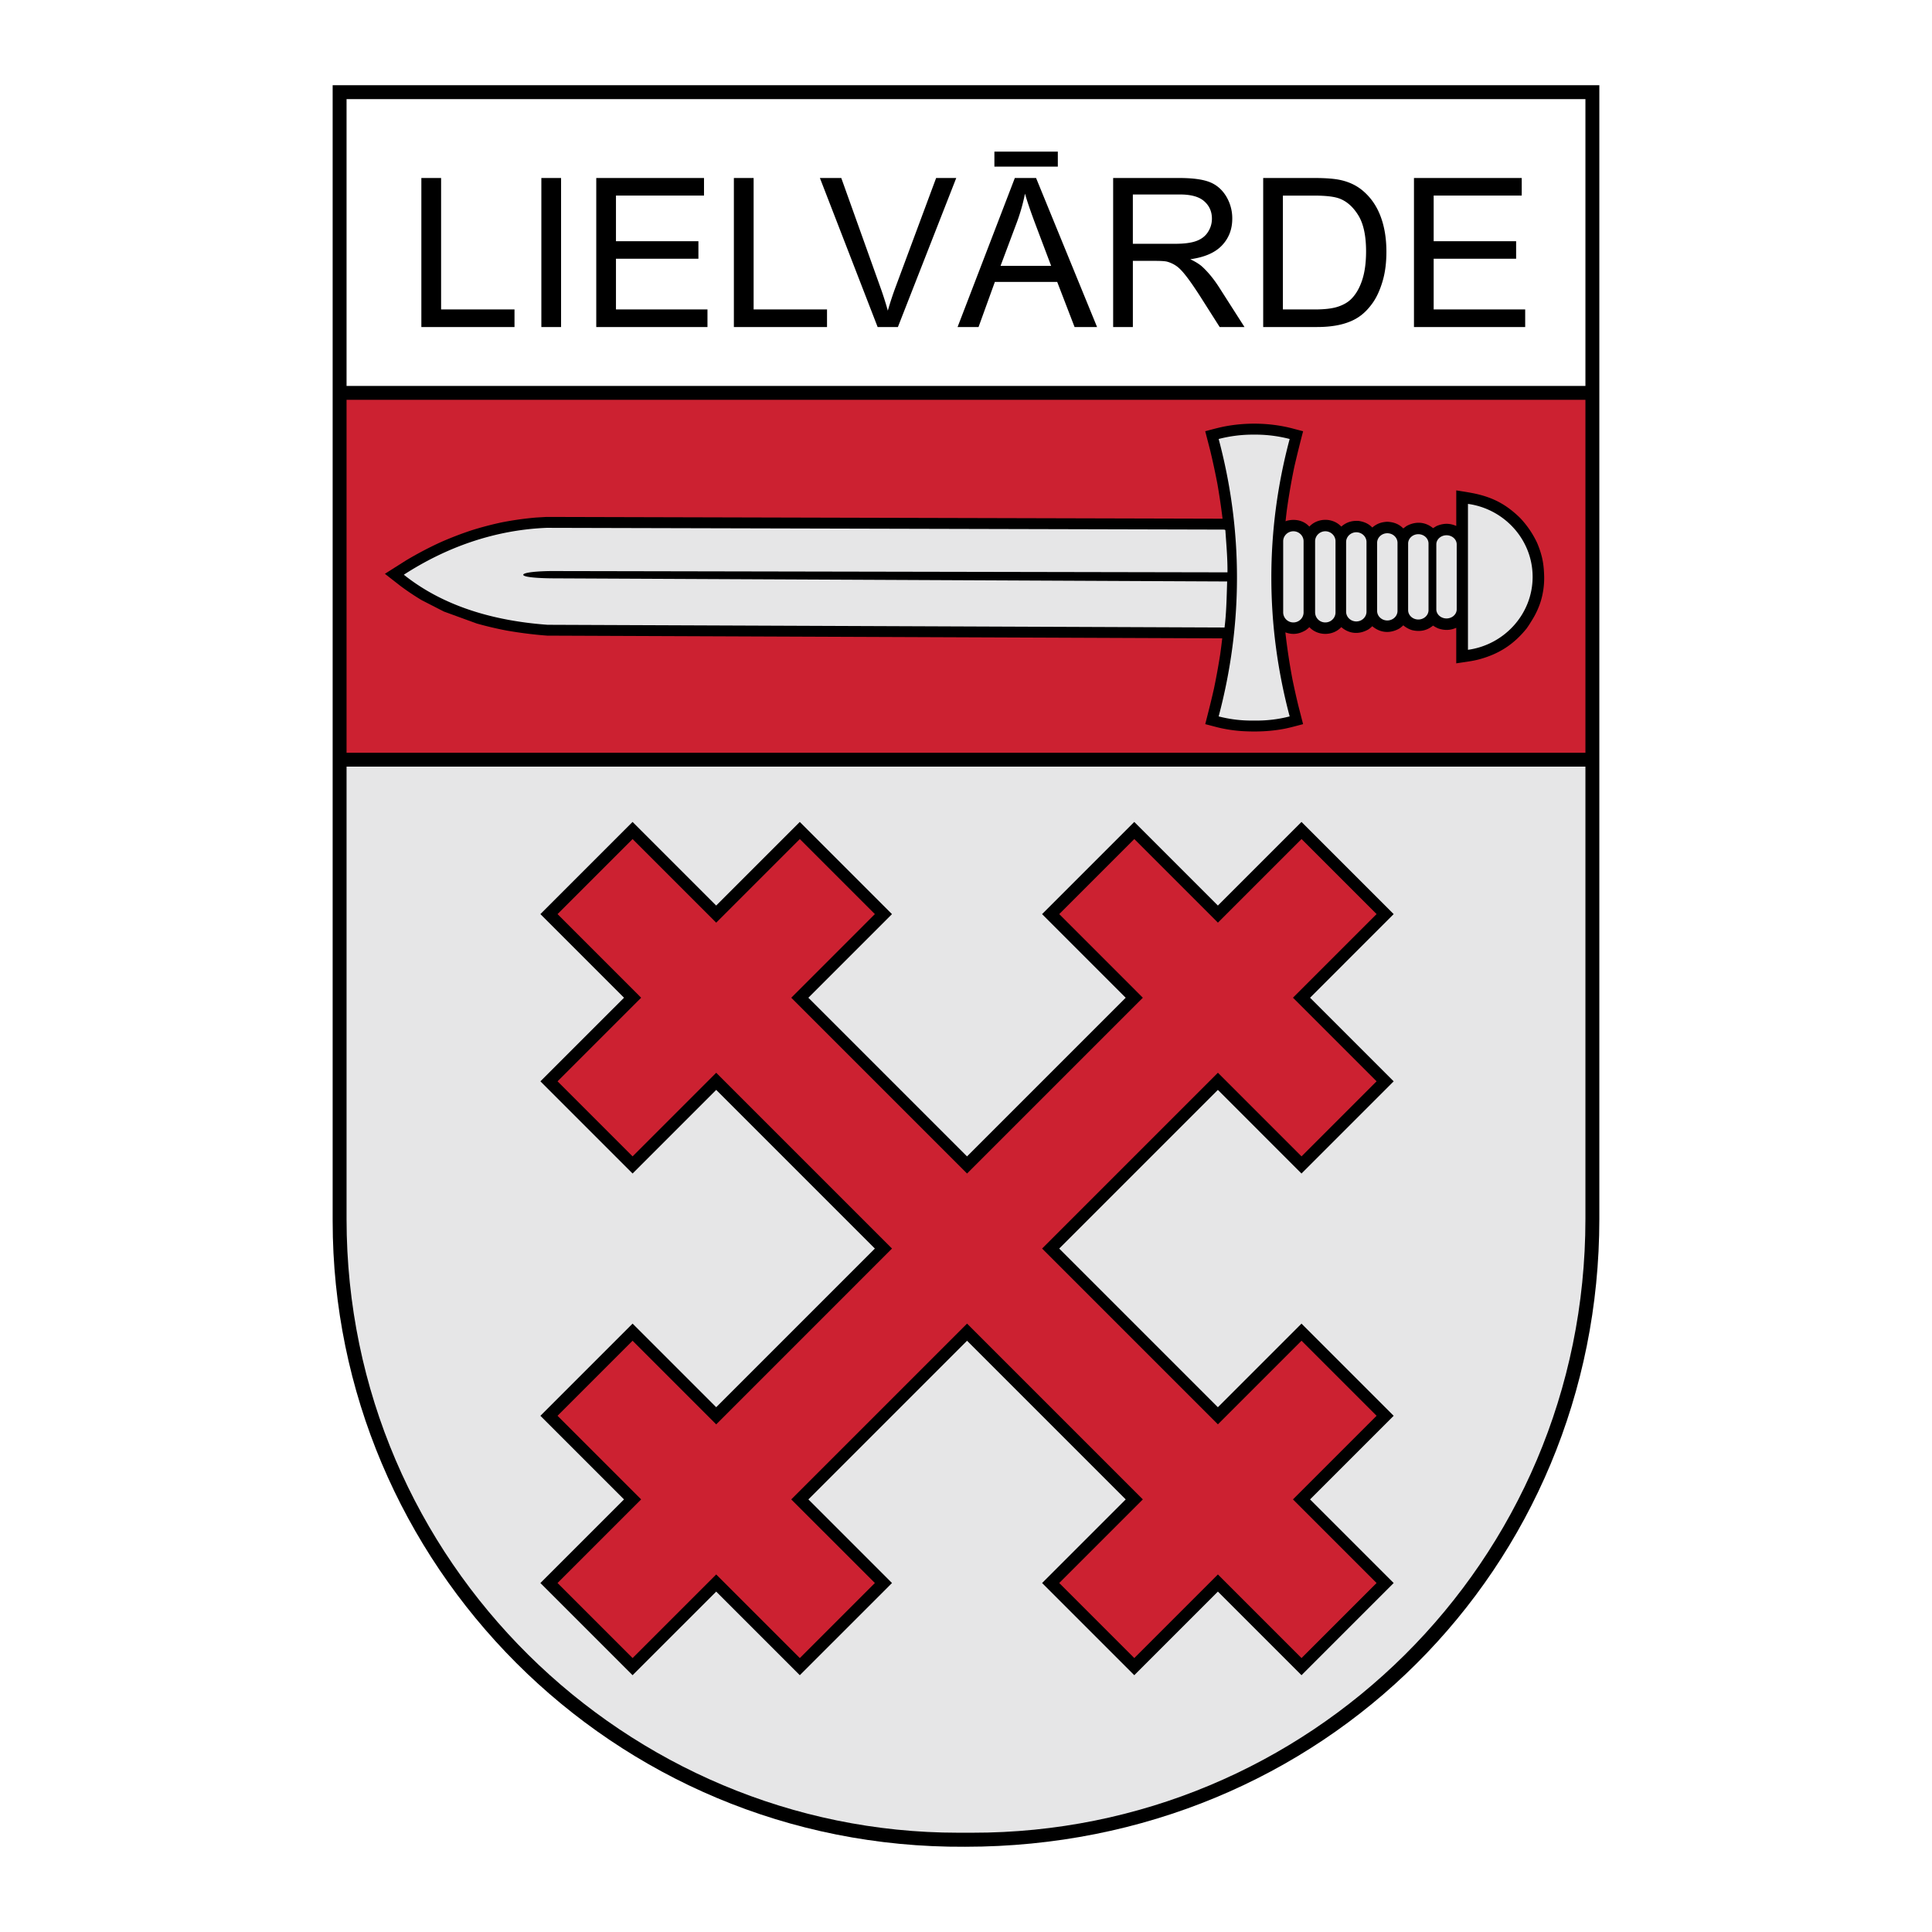 <svg xmlns="http://www.w3.org/2000/svg" width="2500" height="2500" viewBox="0 0 192.756 192.756"><g fill-rule="evenodd" clip-rule="evenodd"><path fill="#fff" d="M0 0h192.756v192.756H0V0z"/><path d="M159.566 8.504v113.113c0 34.76-27.533 62.635-63.272 62.635-35.316.221-63.105-28.34-63.105-62.42V8.504h126.377z"/><path d="M158.18 9.891V121.6l-.08 3.187-.233 3.125-.383 3.076-.531 3.028-.676 2.97-.814 2.912-.953 2.85-1.084 2.785-1.215 2.713-1.342 2.643-1.467 2.562-1.584 2.485-1.701 2.398-1.812 2.311-1.924 2.218-2.027 2.123-2.133 2.024-2.229 1.92-2.326 1.812-2.418 1.703-2.506 1.588-2.592 1.469-2.671 1.348-2.752 1.222-2.827 1.092-2.898.959-2.967.822-3.031.68-3.094.537-3.15.387-3.207.236-3.261.08-3.223-.062-3.171-.223-3.118-.379-3.065-.531-3.006-.68-2.945-.822-2.88-.963-2.811-1.1-2.74-1.23-2.663-1.359-2.585-1.481-2.501-1.599-2.415-1.717-2.324-1.826-2.231-1.934-2.134-2.035-2.032-2.133-1.927-2.229-1.819-2.318-1.707-2.402-1.591-2.487-1.472-2.562-1.349-2.635-1.222-2.705-1.091-2.769-.958-2.83-.82-2.887-.68-2.938-.535-2.988-.386-3.029-.235-3.073-.079-3.125V9.891H158.18z"/><path fill="#fff" d="M34.576 38.503h123.602V9.889l-123.602.003v28.611z"/><path d="M42.039 32.629v-14.87h1.97v13.115h7.323v1.755h-9.293zM54.011 32.629v-14.87h1.967v14.87h-1.967zM59.489 32.629v-14.87h10.75v1.755h-8.784v4.553h8.226v1.745h-8.226v5.062h9.129v1.755H59.489zM73.219 32.629v-14.87h1.97v13.115h7.323v1.755h-9.293zM87.563 32.629l-5.761-14.87h2.133l3.864 10.802c.312.865.571 1.679.779 2.434.232-.81.499-1.62.804-2.434l4.016-10.802h2.008l-5.823 14.87h-2.02zM95.537 32.629l5.713-14.87h2.119l6.086 14.87h-2.244l-1.734-4.504h-6.219l-1.629 4.504h-2.092zm4.289-6.108h5.045l-1.555-4.117c-.471-1.25-.824-2.278-1.053-3.084a18.765 18.765 0 0 1-.803 2.842l-1.634 4.359zm-.615-9.897v-1.499h6.328v1.499h-6.328zM111.059 32.629v-14.87h6.592c1.326 0 2.334.135 3.021.402.689.267 1.24.737 1.656 1.412a4.24 4.24 0 0 1 .615 2.244c0 1.056-.34 1.942-1.025 2.666-.682.724-1.736 1.184-3.164 1.381.523.25.918.495 1.188.741.574.526 1.119 1.188 1.635 1.977l2.586 4.047h-2.475l-1.967-3.095c-.576-.89-1.049-1.575-1.424-2.046-.369-.475-.703-.807-.996-.994a3.014 3.014 0 0 0-.896-.398c-.227-.045-.59-.069-1.098-.069h-2.281v6.602h-1.967zm1.966-8.306h4.23c.896 0 1.602-.093 2.107-.28.51-.187.895-.485 1.156-.894.264-.409.395-.852.395-1.333 0-.703-.252-1.281-.764-1.734-.51-.454-1.316-.679-2.422-.679h-4.703v4.92h.001zM126.029 32.629v-14.87h5.119c1.156 0 2.039.073 2.648.214.852.194 1.58.551 2.182 1.063.783.665 1.371 1.509 1.76 2.541.391 1.032.584 2.209.584 3.535 0 1.128-.131 2.129-.398 3.001-.262.873-.598 1.596-1.014 2.167-.412.571-.863 1.021-1.354 1.347-.488.329-1.08.578-1.773.748-.695.169-1.492.252-2.389.252h-5.365v.002zm1.965-1.755h3.176c.98 0 1.752-.09 2.309-.273.559-.184 1.002-.439 1.334-.772.467-.464.83-1.094 1.09-1.88.26-.79.391-1.742.391-2.867 0-1.555-.256-2.749-.764-3.583-.514-.838-1.133-1.396-1.863-1.679-.525-.204-1.379-.305-2.545-.305h-3.127v11.359h-.001zM141.072 32.629v-14.87h10.75v1.755h-8.785v4.553h8.227v1.745h-8.227v5.062h9.131v1.755h-11.096z"/><path d="M158.178 76.488v45.129c0 34.295-27.691 61.287-61.193 61.234h-1.387c-33.022 0-61.021-26.939-61.022-61.234V76.488h123.602z" fill="#e6e6e7"/><path d="M158.178 39.89V75.1H34.576V39.89h123.602z" fill="#cc2131"/><path d="M129.852 167.135l-8.342-8.342-8.342 8.342c-3.066-3.064-6.133-6.131-9.197-9.197 2.781-2.779 5.562-5.561 8.342-8.342l-15.83-15.83-15.83 15.83 8.342 8.342-.854.855-8.343 8.342-8.342-8.342-8.343 8.342-9.197-9.197 8.342-8.342-8.342-8.342 8.888-8.889.309-.309 8.343 8.342 15.83-15.83-15.83-15.83-8.343 8.344-.854-.855-8.342-8.342.854-.855 7.488-7.486-8.343-8.344.854-.854 7.487-7.488.854-.854 8.342 8.343 7.488-7.488.854-.854 8.343 8.343.854.854-8.342 8.343 15.83 15.83 15.83-15.83-8.342-8.343.309-.309 8.889-8.889c2.779 2.781 5.561 5.562 8.342 8.343l8.342-8.343 9.197 9.197-8.342 8.343 8.342 8.342-8.342 8.342-.855.855-8.342-8.344-15.83 15.83 15.83 15.83c2.781-2.779 5.561-5.561 8.342-8.342 3.066 3.066 6.133 6.131 9.197 9.197l-8.342 8.342 8.342 8.342c-3.065 3.066-6.129 6.132-9.195 9.197z"/><path d="M88.995 124.568l-17.539 17.541-8.343-8.344-7.488 7.488 8.342 8.342-8.342 8.342 7.488 7.488c2.781-2.779 5.562-5.561 8.343-8.342l8.342 8.342 7.488-7.488c-2.781-2.779-5.562-5.561-8.343-8.342l16.685-16.684.384-.385.471-.471 17.539 17.539-8.342 8.342c2.496 2.498 4.992 4.992 7.488 7.488l8.342-8.342 8.342 8.342 7.488-7.488c-2.781-2.779-5.562-5.561-8.342-8.342l8.342-8.342-7.488-7.488-8.342 8.342c-5.846-5.846-11.693-11.691-17.539-17.539l.471-.471.383-.383 16.686-16.686 8.342 8.344 7.488-7.488-8.342-8.342c2.779-2.781 5.561-5.563 8.342-8.343l-7.488-7.488c-2.779 2.781-5.561 5.562-8.342 8.342l-8.342-8.342-7.489 7.49 8.342 8.343-17.539 17.539-17.539-17.539 8.342-8.343-7.488-7.488-8.342 8.342-8.343-8.342-7.488 7.488 8.342 8.343-8.342 8.342 7.488 7.488 8.343-8.344c5.845 5.848 11.692 11.694 17.539 17.539z" fill="#cc2131"/><path d="M130.012 43.026a119.244 119.244 0 0 0-.885 3.583 66.023 66.023 0 0 0-.734 4.241c-.049.388-.092.774-.133 1.16l.131-.054c.816-.208 1.66-.048 2.244.583.834-.901 2.352-.901 3.186.001.51-.444 1.045-.604 1.719-.571.535.079 1 .268 1.373.663.455-.388.902-.548 1.5-.576.619.029 1.158.217 1.592.666l.309-.232c.887-.495 1.873-.452 2.662.204l.34-.207c.674-.291 1.299-.307 1.975-.014v-3.547c.83.133 1.584.24 2.275.416 1.502.384 2.748 1.011 4.105 2.343a9.5 9.5 0 0 1 1.688 2.479c.221.527.373.979.49 1.47.131.557.197 1.16.213 1.927a7.98 7.98 0 0 1-.371 2.525 8.236 8.236 0 0 1-.852 1.805c-.143.229-.279.461-.436.678-.018.022-.025.051-.043.073-1.361 1.714-2.879 2.617-4.75 3.132-.713.196-1.498.277-2.32.409v-3.547c-.607.264-1.158.274-1.787.066a3.052 3.052 0 0 1-.527-.287c-.617.513-1.322.638-2.098.454a2.534 2.534 0 0 1-.873-.482 2.482 2.482 0 0 1-.387.318c-.912.52-1.902.457-2.705-.229a2.556 2.556 0 0 1-.379.315c-.908.53-1.914.473-2.713-.224-.836.901-2.35.902-3.186.001-.111.12-.238.215-.371.312-.672.402-1.324.47-2.023.21.18 1.595.418 3.166.719 4.747.176.846.363 1.686.566 2.526l.484 1.885c-.582.152-1.16.315-1.75.439-1.422.286-2.889.344-4.336.256a14.368 14.368 0 0 1-2.396-.362l-1.281-.334c.305-1.188.607-2.372.875-3.568a70.8 70.8 0 0 0 .615-3.379c.076-.539.145-1.075.205-1.612l-67.357-.271a41.885 41.885 0 0 1-4.088-.516 35.99 35.99 0 0 1-2.941-.696l-3.278-1.195-2.211-1.134a25.789 25.789 0 0 1-2.077-1.388l-1.59-1.239 2.098-1.328a36.154 36.154 0 0 1 3.418-1.804 34.528 34.528 0 0 1 3.188-1.227c.95-.295 1.896-.544 2.87-.756a32.094 32.094 0 0 1 3.495-.498l1.045-.062 67.461.177-.006-.054a71.79 71.79 0 0 0-.504-3.396 72.586 72.586 0 0 0-.73-3.386l-.49-1.891c.586-.153 1.17-.317 1.762-.443 2.229-.454 4.629-.417 6.836.138l1.169.307z"/><path d="M121.979 52.837c.258 0 .283.015.283.169.094 1.371.219 2.772.203 4.097l-67.281-.129c-1.346-.002-2.986.121-2.978.374.008.252 1.663.347 2.964.353l67.263.312c-.049 1.509-.07 3.083-.26 4.593l-67.542-.271c-5.325-.387-10.367-1.821-14.341-4.995 4.164-2.694 8.972-4.464 14.25-4.678l67.439.175zm24.48-2.564c3.637.501 6.451 3.579 6.451 7.28s-2.814 6.778-6.451 7.279V50.273zm-2.141 3.13c.561 0 1.018.409 1.018.909v6.481c0 .501-.457.91-1.018.91-.559 0-1.016-.409-1.016-.91v-6.481c.001-.5.458-.909 1.016-.909zm-2.812-.106c.561 0 1.018.42 1.018.933v6.646c0 .513-.457.932-1.018.932-.559 0-1.016-.419-1.016-.932V54.23c0-.513.457-.933 1.016-.933zm-3.094-.095c.561 0 1.018.429 1.018.954v6.795c0 .524-.457.953-1.018.953-.559 0-1.016-.429-1.016-.953v-6.795c0-.525.458-.954 1.016-.954zm-3.092-.098c.559 0 1.016.439 1.016.975v6.947c0 .537-.457.975-1.016.975-.561 0-1.018-.438-1.018-.975V54.08c.001-.537.458-.976 1.018-.976zm-3.093-.099c.559 0 1.018.449 1.018.997v7.102c0 .548-.459.997-1.018.997a1.011 1.011 0 0 1-1.018-.997v-7.102c0-.548.459-.997 1.018-.997zm-3.186 0c.559 0 1.018.449 1.018.997v7.102c0 .548-.459.997-1.018.997a1.011 1.011 0 0 1-1.018-.997v-7.102c0-.548.459-.997 1.018-.997zm-.371-9.206c-2.451 9.174-2.422 18.555 0 27.677a13.048 13.048 0 0 1-3.543.412 13.004 13.004 0 0 1-3.541-.412c2.422-9.122 2.451-18.502 0-27.677a13.563 13.563 0 0 1 3.531-.436h.021a13.56 13.56 0 0 1 3.532.436z" fill="#e6e6e7"/></g></svg>